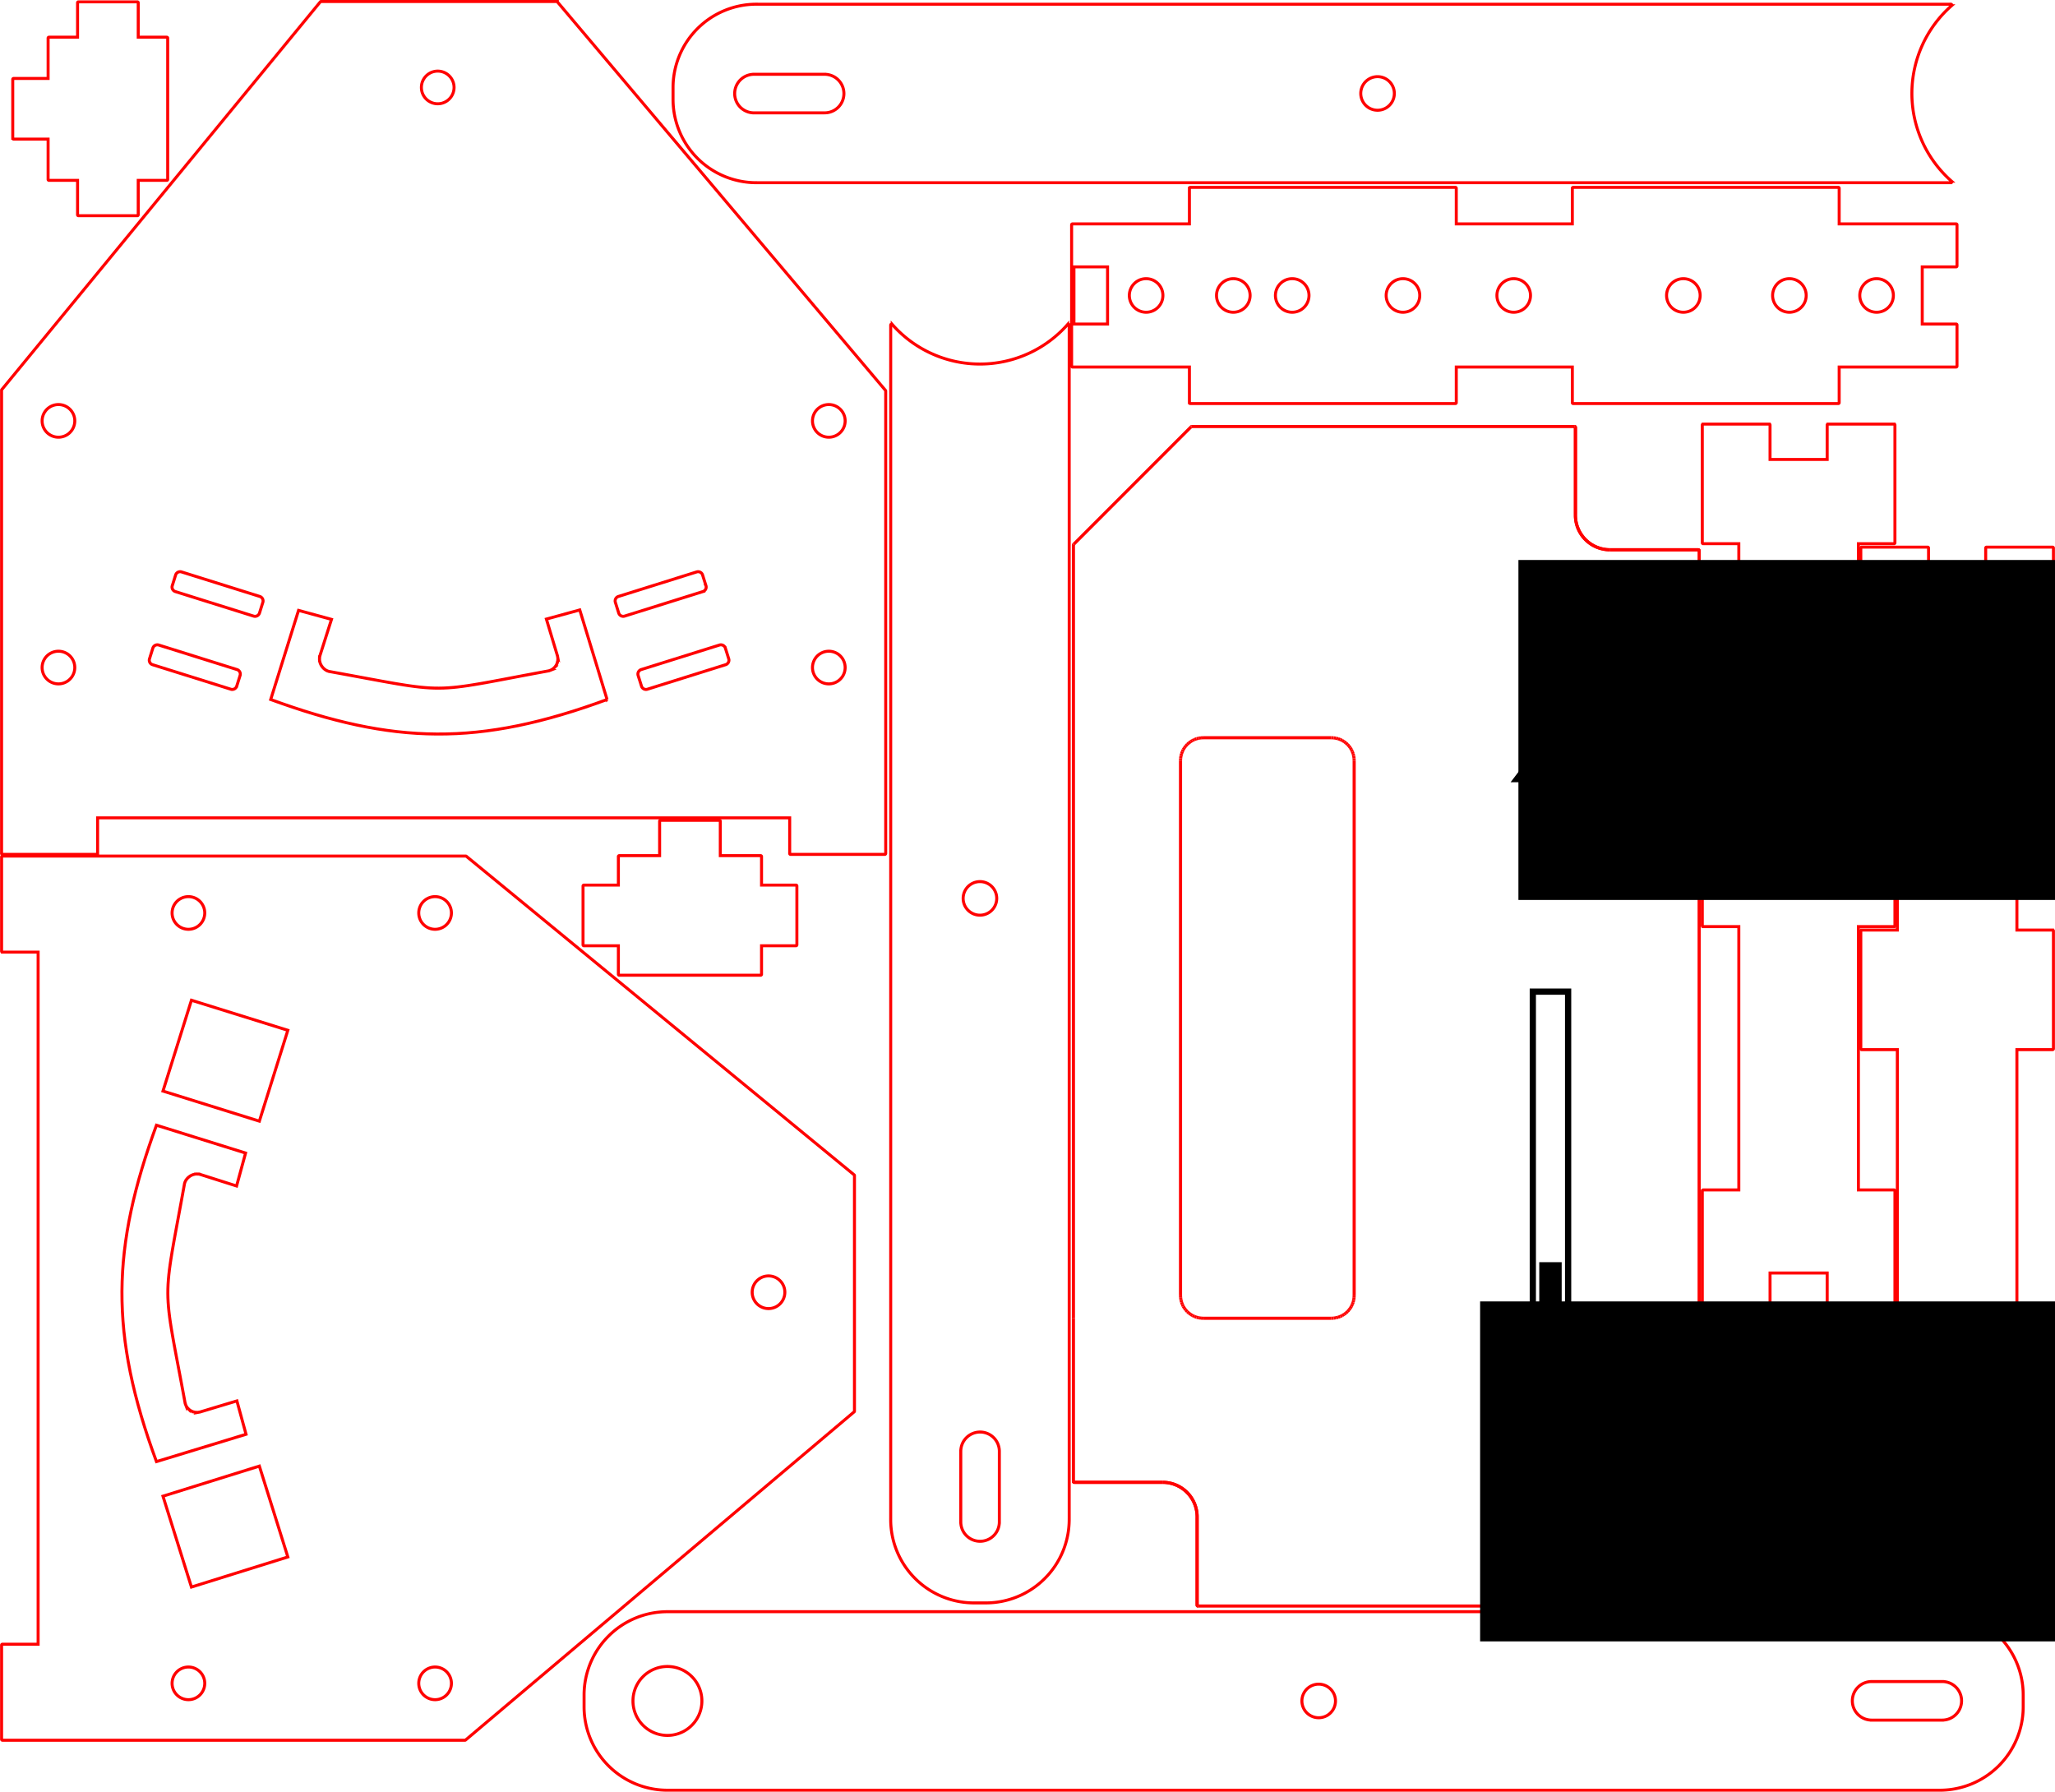 <?xml version="1.0" encoding="UTF-8" standalone="no"?>
<svg
   width="6.867in"
   height="5.987in"
   viewBox="0 0 617.993 538.836"
   version="1.1"
   id="svg112"
   sodipodi:docname="Translucent Pieces.svg"
   inkscape:version="1.1 (c68e22c387, 2021-05-23)"
   xmlns:inkscape="http://www.inkscape.org/namespaces/inkscape"
   xmlns:sodipodi="http://sodipodi.sourceforge.net/DTD/sodipodi-0.dtd"
   xmlns="http://www.w3.org/2000/svg"
   xmlns:svg="http://www.w3.org/2000/svg">
  <defs
     id="defs116" />
  <sodipodi:namedview
     id="namedview114"
     pagecolor="#ffffff"
     bordercolor="#666666"
     borderopacity="1.0"
     inkscape:pageshadow="2"
     inkscape:pageopacity="0.0"
     inkscape:pagecheckerboard="0"
     inkscape:document-units="in"
     showgrid="false"
     inkscape:zoom="0.67457496"
     inkscape:cx="430.64154"
     inkscape:cy="365.41528"
     inkscape:window-width="2081"
     inkscape:window-height="950"
     inkscape:window-x="1743"
     inkscape:window-y="108"
     inkscape:window-maximized="0"
     inkscape:current-layer="layer1" />
  <g
     inkscape:groupmode="layer"
     id="layer1"
     inkscape:label="Laser Cut"
     style="display:inline"
     transform="translate(-0.27,-0.174)">
    <g
       transform="rotate(-90,380.299,414.417)"
       id="g33"
       style="stroke:#ff0000;stroke-width:0.9;stroke-miterlimit:4;stroke-dasharray:none">
      <path
         style="display:inline;fill:none;stroke:#ff0000;stroke-width:0.9;stroke-miterlimit:4;stroke-dasharray:none"
         d="m 537.858,34.838 a 0.266,0.266 0 0 0 -0.266,0.266 v -2.25e-4 28.343 0.003 a 0.266,0.266 0 0 0 0.266,0.266 v 0.003 h 10.719 v 0 208.144 0 h -10.719 v -0.006 a 0.266,0.266 0 0 0 -0.266,0.266 v 0.002 28.35 -0.002 a 0.266,0.266 0 0 0 0.266,0.266 v -8.4e-4 h 139.107 l 1.9e-4,8.4e-4 a 0.266,0.266 0 0 0 0.171,-0.063 l 0.002,-0.004 116.858,-98.691 0.002,0.003 a 0.266,0.266 0 0 0 0.094,-0.203 l -1.9e-4,0.004 v -70.875 l 1.9e-4,0.002 a 0.266,0.266 0 0 0 -0.097,-0.205 l -0.003,-0.003 -116.624,-95.801 0.002,-0.004 a 0.266,0.266 0 0 0 -0.169,-0.06 l -3.7e-4,1.79e-4 h -82.428 v 0 H 537.858 Z"
         id="path992" />
      <path
         d="m 598.693,283.631 a 4.911,4.911 0 1 0 -9.822,0 4.911,4.911 0 1 0 9.822,0 z"
         style="display:inline;fill:none;stroke:#ff0000;stroke-width:0.9;stroke-miterlimit:4;stroke-dasharray:none"
         id="path604" />
      <path
         d="m 598.693,51.945 a 4.911,4.911 0 1 0 -9.822,0 4.911,4.911 0 1 0 9.822,0 z"
         style="display:inline;fill:none;stroke:#ff0000;stroke-width:0.9;stroke-miterlimit:4;stroke-dasharray:none"
         id="path990" />
      <path
         style="display:inline;fill:none;stroke:#ff0000;stroke-width:0.9;stroke-miterlimit:4;stroke-dasharray:none"
         d="m 591.399,226.28 a 1.417,1.417 0 0 1 1.776,0.929 l 10e-4,4.7e-4 7.377,23.541 -0.001,-0.007 a 1.417,1.417 0 0 1 -0.928,1.777 l 0.001,0.002 -3.21,1.003 -10e-4,0.001 a 1.417,1.417 0 0 1 -1.776,-0.928 l 0.002,-9.4e-4 -7.377,-23.531 10e-4,0.001 a 1.417,1.417 0 0 1 0.929,-1.777 l -10e-4,0.004 0.358,-0.113 v 0 l 2.852,-0.9 z"
         id="path606" />
      <path
         style="display:inline;fill:none;stroke:#ff0000;stroke-width:0.9;stroke-miterlimit:4;stroke-dasharray:none"
         d="m 584.172,216.944 -1.215,-3.366 v 0 l -1.212,-3.525 v 0 l -1.123,-3.459 v 0 l -1.035,-3.403 v 0 l -0.95,-3.337 v 0 l -0.865,-3.291 v 0 l -0.776,-3.234 v 0 l -0.695,-3.188 v 0 l -0.606,-3.15 v 0 l -0.521,-3.122 v 0 l -0.439,-3.075 v 0 l -0.354,-3.056 v 0 l -0.269,-3.028 v 0 l -0.188,-3.019 v 0 l -0.103,-3 h -4.7e-4 l -0.024,-2.981 h 2.8e-4 l 0.06,-2.991 v 0 l 0.138,-2.981 v 0 l 0.22,-2.981 v 0 l 0.301,-3 v 0 l 0.383,-3.009 v 0 l 0.461,-3.028 v 0 l 0.539,-3.047 v 0 l 0.62,-3.075 v 0 l 0.698,-3.103 v 0 l 0.776,-3.131 v 0 l 0.85,-3.188 v 0 l 0.932,-3.216 v 0 l 1.006,-3.272 v 0 l 1.084,-3.319 v 0 l 1.159,-3.384 v 0 l 1.148,-3.206 v 0 l 26.805,8.372 v 0 l -2.704,9.909 v 0 l -10.959,-3.487 h -9e-5 l -0.032,-0.009 v 0 l -0.492,-0.094 -1.9e-4,-0.003 a 0.266,0.266 0 0 0 -0.041,0 l -10e-4,-0.006 -0.496,-0.009 -0.003,-0.003 a 0.266,0.266 0 0 0 -0.038,0 l 0.002,0.003 -0.492,0.056 -0.002,-8.5e-4 a 0.266,0.266 0 0 0 -0.037,0.009 v 8.4e-4 l -0.482,0.122 v 0 l -0.032,0.009 v 0 l -0.408,0.169 h -1.9e-4 l -0.028,0.009 v 0 l -0.39,0.216 h -3.7e-4 l -0.024,0.019 v 0 l -0.361,0.253 h -4.7e-4 l -0.024,0.019 v 0 l -0.33,0.291 h -3.7e-4 l -0.024,0.019 v 0 l -0.291,0.338 h 3.7e-4 l -0.022,0.028 v 0 l -0.252,0.356 h 1e-4 l -0.018,0.028 v 0 l -0.202,0.394 10e-4,0.003 a 0.266,0.266 0 0 0 -0.014,0.033 l -10e-4,0.001 -0.149,0.422 0.001,-0.005 a 0.266,0.266 0 0 0 -0.011,0.041 l -5.7e-4,0.001 -0.312,1.716 v 0 l -0.301,1.659 v 0 l -0.294,1.594 v 0 l -0.28,1.528 v 0 l -0.273,1.472 v 0 l -0.262,1.416 v 0 l -0.252,1.359 v 0 l -0.241,1.303 v 0 l -0.23,1.256 v 0 l -0.223,1.209 v 0 l -0.213,1.163 v 0 l -0.202,1.116 v 0 l -0.191,1.069 v 0 l -0.181,1.041 v 0 l -0.174,0.994 v 0 l -0.159,0.956 h -0.004 l -0.291,1.828 h -0.004 l -0.252,1.697 v 0.009 l -0.216,1.594 v 0.009 l -0.174,1.509 v 0.009 l -0.135,1.453 v 0 l -0.096,1.397 2.8e-4,0.009 -0.053,1.359 -9e-5,0.009 -0.014,1.35 h 4.6e-4 l 0.024,1.35 -1.9e-4,0.009 0.068,1.359 v 0.009 l 0.106,1.397 v 0.009 l 0.145,1.444 v 0.009 l 0.188,1.509 v 0.009 l 0.223,1.603 h 0.003 l 0.266,1.697 v 0.009 l 0.305,1.819 v 0 l 0.167,0.956 v 0 l 0.177,0.994 v 0.009 l 0.188,1.031 v 0 l 0.198,1.078 v 0 l 0.209,1.116 v 0 l 0.216,1.153 v 0 l 0.227,1.209 v 0 l 0.241,1.256 v 0 l 0.244,1.303 v 0 l 0.259,1.359 v 0 l 0.269,1.416 v 0 l 0.276,1.472 v 0 l 0.287,1.528 v 0 l 0.298,1.594 v 0 l 0.308,1.659 v 0 l 0.315,1.716 8.5e-4,0.001 a 0.266,0.266 0 0 0 0.014,0.049 l -7.5e-4,-0.003 0.252,0.647 5.7e-4,-0.006 a 0.266,0.266 0 0 0 0.024,0.047 l -1.9e-4,0.006 0.358,0.553 -1.9e-4,0.001 a 0.266,0.266 0 0 0 0.032,0.04 l 0.004,0.005 0.454,0.469 1.9e-4,-0.003 a 0.266,0.266 0 0 0 0.038,0.033 l 2.8e-4,-0.002 0.532,0.375 -9e-5,0.003 a 0.266,0.266 0 0 0 0.044,0.024 l 0.002,7.5e-4 0.592,0.263 10e-4,0.003 a 0.266,0.266 0 0 0 0.049,0.016 l -5.7e-4,-1.9e-4 0.638,0.15 9e-5,-0.004 a 0.266,0.266 0 0 0 0.052,0.009 l -0.002,-0.005 0.666,0.028 0.002,-8.5e-4 a 0.266,0.266 0 0 0 0.052,0 l -10e-4,8.5e-4 0.68,-0.122 v 0 l 0.032,-0.009 v 0 l 11.048,-3.328 v 0 l 2.746,10.041 v 0 l -16.77,5.119 v 0 l -10.169,3.094 z"
         id="path624" />
      <path
         style="display:inline;fill:none;stroke:#ff0000;stroke-width:0.9;stroke-miterlimit:4;stroke-dasharray:none"
         d="m 622.542,243.898 a 1.417,1.417 0 0 1 -0.929,1.776 l 10e-4,-0.006 -3.21,1.012 0.002,-6.6e-4 a 1.417,1.417 0 0 1 -1.776,-0.929 l -10e-4,0.001 -7.377,-23.541 10e-4,0.005 a 1.417,1.417 0 0 1 0.928,-1.776 l -0.001,-3.8e-4 3.21,-1.003 10e-4,-0.003 a 1.417,1.417 0 0 1 1.776,0.928 l -0.002,0.003 6.318,20.147 v 0 l 1.059,3.384 z"
         id="path922" />
      <path
         d="m 672.876,283.632 a 4.911,4.911 0 0 1 -9.822,0 v -3.7e-4 a 4.911,4.911 0 0 1 4.911,-4.911 v 0 a 4.911,4.911 0 0 1 4.911,4.911 z"
         style="display:inline;fill:none;stroke:#ff0000;stroke-width:0.9;stroke-miterlimit:4;stroke-dasharray:none"
         id="path940" />
      <path
         d="m 773.155,166.012 a 4.911,4.911 0 0 1 -9.822,0 v -3.7e-4 a 4.911,4.911 0 0 1 9.822,0 z"
         style="display:inline;fill:none;stroke:#ff0000;stroke-width:0.9;stroke-miterlimit:4;stroke-dasharray:none"
         id="path946" />
      <path
         d="m 663.054,51.945 a 4.911,4.911 0 0 1 9.822,0 v 3.57e-4 a 4.911,4.911 0 0 1 -5.537,4.871 v 0 a 4.911,4.911 0 0 1 -4.285,-4.871 z"
         style="display:inline;fill:none;stroke:#ff0000;stroke-width:0.9;stroke-miterlimit:4;stroke-dasharray:none"
         id="path950" />
      <path
         d="m 621.613,87.181 a 1.417,1.417 0 0 1 0.928,1.776 l 0.001,-9.37e-4 -7.377,23.541 0.002,-0.005 a 1.417,1.417 0 0 1 -1.776,0.928 l -0.001,-0.005 -3.21,-1.003 10e-4,0.001 a 1.417,1.417 0 0 1 -0.928,-1.776 l -0.001,0.003 7.377,-23.531 10e-4,-0.007 a 1.417,1.417 0 0 1 1.776,-0.928 l -0.002,0.007 3.21,1.003 z"
         style="display:inline;fill:none;stroke:#ff0000;stroke-width:0.9;stroke-miterlimit:4;stroke-dasharray:none"
         id="path956" />
      <path
         style="display:inline;fill:none;stroke:#ff0000;stroke-width:0.9;stroke-miterlimit:4;stroke-dasharray:none"
         d="m 593.178,105.643 a 1.417,1.417 0 0 1 -1.776,0.928 l -10e-4,8.4e-4 -3.21,-1.003 10e-4,-0.004 a 1.417,1.417 0 0 1 -0.928,-1.776 l -10e-4,-7.5e-4 7.377,-23.531 -0.002,-0.003 a 1.417,1.417 0 0 1 1.776,-0.928 l 0.002,0.003 3.21,1.003 -10e-4,2.81e-4 a 1.417,1.417 0 0 1 0.928,1.777 l 10e-4,0.004 -0.113,0.356 v 0 l -7.264,23.175 z"
         id="path972" />
      <path
         style="display:inline;fill:none;stroke:#ff0000;stroke-width:0.9;stroke-miterlimit:4;stroke-dasharray:none"
         d="M 589.456,181.591 Z"
         id="path690" />
      <path
         style="display:inline;fill:none;stroke:#ff0000;stroke-width:0.9;stroke-miterlimit:4;stroke-dasharray:none"
         d="m 589.268,180.56 v -0.009 z"
         id="path694" />
      <path
         style="display:inline;fill:none;stroke:#ff0000;stroke-width:0.9;stroke-miterlimit:4;stroke-dasharray:none"
         d="M 589.091,179.556 Z"
         id="path698" />
      <path
         style="display:inline;fill:none;stroke:#ff0000;stroke-width:0.9;stroke-miterlimit:4;stroke-dasharray:none"
         d="M 588.924,178.6 Z"
         id="path702" />
      <path
         style="display:inline;fill:none;stroke:#ff0000;stroke-width:0.9;stroke-miterlimit:4;stroke-dasharray:none"
         d="m 588.619,176.781 v -0.009 z"
         id="path706" />
      <path
         style="display:inline;fill:none;stroke:#ff0000;stroke-width:0.9;stroke-miterlimit:4;stroke-dasharray:none"
         d="M 588.354,175.075 Z"
         id="path710" />
      <path
         style="display:inline;fill:none;stroke:#ff0000;stroke-width:0.9;stroke-miterlimit:4;stroke-dasharray:none"
         d="m 588.127,173.472 v -0.009 z"
         id="path714" />
      <path
         style="display:inline;fill:none;stroke:#ff0000;stroke-width:0.9;stroke-miterlimit:4;stroke-dasharray:none"
         d="m 587.939,171.953 v -0.009 z"
         id="path718" />
      <path
         style="display:inline;fill:none;stroke:#ff0000;stroke-width:0.9;stroke-miterlimit:4;stroke-dasharray:none"
         d="m 587.794,170.5 v -0.009 z"
         id="path722" />
      <path
         style="display:inline;fill:none;stroke:#ff0000;stroke-width:0.9;stroke-miterlimit:4;stroke-dasharray:none"
         d="m 587.687,169.094 v -0.009 z"
         id="path726" />
      <path
         style="display:inline;fill:none;stroke:#ff0000;stroke-width:0.9;stroke-miterlimit:4;stroke-dasharray:none"
         d="m 587.62,167.725 v -0.009 z"
         id="path730" />
      <path
         style="display:inline;fill:none;stroke:#ff0000;stroke-width:0.9;stroke-miterlimit:4;stroke-dasharray:none"
         d="M 587.595,166.366 Z"
         id="path734" />
      <path
         style="display:inline;fill:none;stroke:#ff0000;stroke-width:0.9;stroke-miterlimit:4;stroke-dasharray:none"
         d="m 587.609,165.016 v -0.009 z"
         id="path738" />
      <path
         style="display:inline;fill:none;stroke:#ff0000;stroke-width:0.9;stroke-miterlimit:4;stroke-dasharray:none"
         d="m 587.663,163.647 v -0.009 z"
         id="path742" />
      <path
         style="display:inline;fill:none;stroke:#ff0000;stroke-width:0.9;stroke-miterlimit:4;stroke-dasharray:none"
         d="M 587.758,162.241 Z"
         id="path746" />
      <path
         style="display:inline;fill:none;stroke:#ff0000;stroke-width:0.9;stroke-miterlimit:4;stroke-dasharray:none"
         d="m 587.893,160.788 v -0.009 z"
         id="path750" />
      <path
         style="display:inline;fill:none;stroke:#ff0000;stroke-width:0.9;stroke-miterlimit:4;stroke-dasharray:none"
         d="m 588.067,159.269 v -0.009 z"
         id="path754" />
      <path
         style="display:inline;fill:none;stroke:#ff0000;stroke-width:0.9;stroke-miterlimit:4;stroke-dasharray:none"
         d="m 588.283,157.666 v -0.009 z"
         id="path758" />
      <path
         style="display:inline;fill:none;stroke:#ff0000;stroke-width:0.9;stroke-miterlimit:4;stroke-dasharray:none"
         d="M 588.534,155.96 Z"
         id="path762" />
      <path
         style="display:inline;fill:none;stroke:#ff0000;stroke-width:0.9;stroke-miterlimit:4;stroke-dasharray:none"
         d="M 588.828,154.131 Z"
         id="path766" />
    </g>
    <g
       transform="translate(-478.693,-87.688)"
       id="g64"
       style="stroke:#ff0000;stroke-width:0.9;stroke-miterlimit:4;stroke-dasharray:none">
      <path
         style="display:inline;fill:none;stroke:#ff0000;stroke-width:0.9;stroke-miterlimit:4;stroke-dasharray:none"
         d="m 619.198,345.381 a 0.266,0.266 0 0 0 -0.169,-0.06 l -3.6e-4,1.8e-4 H 479.685 l -1e-5,-2.1e-4 a 0.266,0.266 0 0 0 -0.266,0.266 l -3e-5,-2.3e-4 v 28.343 l 3e-5,0.003 a 0.266,0.266 0 0 0 0.266,0.266 l 1e-5,0.003 h 10.719 v 0 208.144 0 H 479.685 l -1e-5,-0.006 a 0.266,0.266 0 0 0 -0.266,0.266 l -3e-5,0.002 v 28.35 l 3e-5,-0.002 a 0.266,0.266 0 0 0 0.266,0.266 l 1e-5,-8.4e-4 h 139.107 l 1.6e-4,8.4e-4 a 0.266,0.266 0 0 0 0.171,-0.063 l 0.002,-0.004 116.858,-98.691 0.002,0.003 a 0.266,0.266 0 0 0 0.094,-0.203 l -2.2e-4,0.004 v -70.875 l 2.2e-4,0.002 a 0.266,0.266 0 0 0 -0.097,-0.205 l -0.003,-0.003 -110.147,-90.483 v 0 l -6.477,-5.318 z"
         id="path1368" />
      <path
         d="m 540.52,362.427 a 4.911,4.911 0 1 0 -9.822,0 4.911,4.911 0 1 0 9.822,0 z"
         style="display:inline;fill:none;stroke:#ff0000;stroke-width:0.9;stroke-miterlimit:4;stroke-dasharray:none"
         id="path1032" />
      <path
         d="m 540.52,594.114 a 4.911,4.911 0 1 0 -9.822,0 4.911,4.911 0 1 0 9.822,0 z"
         style="display:inline;fill:none;stroke:#ff0000;stroke-width:0.9;stroke-miterlimit:4;stroke-dasharray:none"
         id="path1350" />
      <path
         style="display:inline;fill:none;stroke:#ff0000;stroke-width:0.9;stroke-miterlimit:4;stroke-dasharray:none"
         d="m 536.516,388.676 28.991,9.037 v 0 l -8.564,27.328 v 0 l -28.991,-9.047 v 0 l 0.617,-1.959 v 0 z"
         id="path1034" />
      <path
         style="display:inline;fill:none;stroke:#ff0000;stroke-width:0.9;stroke-miterlimit:4;stroke-dasharray:none"
         d="m 535.092,442.489 -0.252,0.356 v 0 l -0.018,0.028 v 0 l -0.202,0.394 0.001,0.003 a 0.266,0.266 0 0 0 -0.014,0.033 l -10e-4,0.001 -0.149,0.422 10e-4,-0.005 a 0.266,0.266 0 0 0 -0.011,0.041 l -7.3e-4,0.001 -0.312,1.716 v 0 l -0.301,1.659 v 0 l -0.294,1.594 v 0 l -0.28,1.528 v 0 l -0.273,1.472 v 0 l -0.262,1.416 v 0 l -0.252,1.359 v 0 l -0.241,1.303 v 0 l -0.23,1.256 v 0 l -0.223,1.209 v 0 l -0.213,1.163 v 0 l -0.202,1.116 v 0 l -0.191,1.069 v 0 l -0.181,1.041 v 0 l -0.174,0.994 v 0 l -0.159,0.956 h -0.004 l -0.291,1.828 h -0.004 l -0.252,1.697 v 0.009 l -0.216,1.594 v 0.009 l -0.174,1.509 v 0.009 l -0.135,1.453 v 0 l -0.096,1.397 v 0.009 l -0.053,1.359 v 0.009 l -0.014,1.35 v 0 l 0.025,1.35 v 0.009 l 0.067,1.359 v 0.009 l 0.106,1.397 v 0.009 l 0.145,1.444 v 0.009 l 0.188,1.509 v 0.009 l 0.223,1.603 h 0.003 l 0.266,1.697 v 0.009 l 0.305,1.819 v 0 l 0.167,0.956 v 0 l 0.177,0.994 v 0.009 l 0.188,1.031 v 0 l 0.198,1.078 v 0 l 0.209,1.116 v 0 l 0.216,1.153 v 0 l 0.227,1.209 v 0 l 0.241,1.256 v 0 l 0.244,1.303 v 0 l 0.259,1.359 v 0 l 0.269,1.416 v 0 l 0.276,1.472 v 0 l 0.287,1.528 v 0 l 0.298,1.594 v 0 l 0.308,1.659 v 0 l 0.315,1.716 8.9e-4,10e-4 a 0.266,0.266 0 0 0 0.014,0.049 l -6.1e-4,-0.003 0.252,0.647 5.8e-4,-0.006 a 0.266,0.266 0 0 0 0.024,0.047 l 8e-5,0.006 0.358,0.553 -1.5e-4,10e-4 a 0.266,0.266 0 0 0 0.032,0.04 l 0.003,0.005 0.454,0.469 1.5e-4,-0.003 a 0.266,0.266 0 0 0 0.039,0.033 l 4e-5,-0.002 0.532,0.375 -9e-5,0.003 a 0.266,0.266 0 0 0 0.044,0.024 l 0.002,7.5e-4 0.592,0.263 10e-4,0.003 a 0.266,0.266 0 0 0 0.048,0.016 l -9e-5,-1.8e-4 0.638,0.15 9e-5,-0.004 a 0.266,0.266 0 0 0 0.051,0.009 l -0.002,-0.005 0.666,0.028 0.002,-8.4e-4 a 0.266,0.266 0 0 0 0.053,0 l -10e-4,8.4e-4 0.68,-0.122 v 0 l 0.032,-0.009 v 0 l 11.048,-3.328 v 0 l 2.746,10.041 v 0 l -26.94,8.213 v 0 l -1.215,-3.366 v 0 l -1.212,-3.525 v 0 l -1.123,-3.459 v 0 l -1.035,-3.403 v 0 l -0.95,-3.337 v 0 l -0.865,-3.291 v 0 l -0.776,-3.234 v 0 l -0.694,-3.188 v 0 l -0.606,-3.15 v 0 l -0.521,-3.122 v 0 l -0.439,-3.075 v 0 l -0.354,-3.056 v 0 l -0.269,-3.028 v 0 l -0.188,-3.019 v 0 l -0.103,-3 h 4e-5 l -0.025,-2.981 h -5e-5 l 0.06,-2.991 v 0 l 0.138,-2.981 v 0 l 0.22,-2.981 v 0 l 0.301,-3 v 0 l 0.383,-3.009 v 0 l 0.461,-3.028 v 0 l 0.539,-3.047 v 0 l 0.62,-3.075 v 0 l 0.698,-3.103 v 0 l 0.776,-3.131 v 0 l 0.85,-3.188 v 0 l 0.932,-3.216 v 0 l 1.006,-3.272 v 0 l 1.084,-3.319 v 0 l 1.159,-3.384 v 0 l 1.148,-3.206 v 0 l 26.805,8.372 v 0 l -2.704,9.909 v 0 l -10.959,-3.487 v 0 l -0.032,-0.009 v 0 l -0.492,-0.094 -1.4e-4,-0.003 a 0.266,0.266 0 0 0 -0.041,0 l -10e-4,-0.006 -0.496,-0.009 -0.002,-0.003 a 0.266,0.266 0 0 0 -0.039,0 l 0.002,0.003 -0.492,0.056 -0.002,-8.4e-4 a 0.266,0.266 0 0 0 -0.036,0.009 l -1.3e-4,8.5e-4 -0.482,0.122 v 0 l -0.032,0.009 v 0 l -0.408,0.169 v 0 l -0.028,0.009 v 0 l -0.39,0.216 v 0 l -0.025,0.019 v 0 l -0.361,0.253 v 0 l -0.025,0.019 v 0 l -0.33,0.291 v 0 l -0.025,0.019 v 0 l -0.291,0.338 v 0 l -0.021,0.028 z"
         id="path1044" />
      <path
         style="display:inline;fill:none;stroke:#ff0000;stroke-width:0.9;stroke-miterlimit:4;stroke-dasharray:none"
         d="m 527.952,537.823 28.991,-9.047 v 0 l 8.564,27.328 v 0 l -28.991,9.047 v 0 l -1.148,-3.656 v 0 z"
         id="path1340" />
      <path
         d="m 614.703,594.114 a 4.911,4.911 0 0 1 -9.822,0 v -3.8e-4 a 4.911,4.911 0 0 1 1.667,-3.687 v 0 a 4.911,4.911 0 0 1 8.155,3.687 z"
         style="display:inline;fill:none;stroke:#ff0000;stroke-width:0.9;stroke-miterlimit:4;stroke-dasharray:none"
         id="path1352" />
      <path
         d="m 714.982,476.494 a 4.911,4.911 0 0 1 -9.822,0 v -3.8e-4 a 4.911,4.911 0 0 1 9.822,0 z"
         style="display:inline;fill:none;stroke:#ff0000;stroke-width:0.9;stroke-miterlimit:4;stroke-dasharray:none"
         id="path1358" />
      <path
         d="m 604.881,362.427 a 4.911,4.911 0 0 1 9.822,0 v 3.6e-4 a 4.911,4.911 0 0 1 -1.761,3.768 v 0 a 4.911,4.911 0 0 1 -8.061,-3.768 z"
         style="display:inline;fill:none;stroke:#ff0000;stroke-width:0.9;stroke-miterlimit:4;stroke-dasharray:none"
         id="path1362" />
      <path
         style="display:inline;fill:none;stroke:#ff0000;stroke-width:0.9;stroke-miterlimit:4;stroke-dasharray:none"
         d="M 531.283,492.073 Z"
         id="path1216" />
      <path
         style="display:inline;fill:none;stroke:#ff0000;stroke-width:0.9;stroke-miterlimit:4;stroke-dasharray:none"
         d="m 531.095,491.042 v -0.009 z"
         id="path1220" />
      <path
         style="display:inline;fill:none;stroke:#ff0000;stroke-width:0.9;stroke-miterlimit:4;stroke-dasharray:none"
         d="M 530.918,490.039 Z"
         id="path1224" />
      <path
         style="display:inline;fill:none;stroke:#ff0000;stroke-width:0.9;stroke-miterlimit:4;stroke-dasharray:none"
         d="M 530.751,489.082 Z"
         id="path1228" />
      <path
         style="display:inline;fill:none;stroke:#ff0000;stroke-width:0.9;stroke-miterlimit:4;stroke-dasharray:none"
         d="m 530.447,487.264 v -0.009 z"
         id="path1232" />
      <path
         style="display:inline;fill:none;stroke:#ff0000;stroke-width:0.9;stroke-miterlimit:4;stroke-dasharray:none"
         d="m 530.181,485.557 h -0.004 z"
         id="path1236" />
      <path
         style="display:inline;fill:none;stroke:#ff0000;stroke-width:0.9;stroke-miterlimit:4;stroke-dasharray:none"
         d="m 529.954,483.954 v -0.009 z"
         id="path1240" />
      <path
         style="display:inline;fill:none;stroke:#ff0000;stroke-width:0.9;stroke-miterlimit:4;stroke-dasharray:none"
         d="m 529.766,482.436 v -0.009 z"
         id="path1244" />
      <path
         style="display:inline;fill:none;stroke:#ff0000;stroke-width:0.9;stroke-miterlimit:4;stroke-dasharray:none"
         d="m 529.621,480.982 v -0.009 z"
         id="path1248" />
      <path
         style="display:inline;fill:none;stroke:#ff0000;stroke-width:0.9;stroke-miterlimit:4;stroke-dasharray:none"
         d="m 529.515,479.576 v -0.009 z"
         id="path1252" />
      <path
         style="display:inline;fill:none;stroke:#ff0000;stroke-width:0.9;stroke-miterlimit:4;stroke-dasharray:none"
         d="m 529.447,478.207 v -0.009 z"
         id="path1256" />
      <path
         style="display:inline;fill:none;stroke:#ff0000;stroke-width:0.9;stroke-miterlimit:4;stroke-dasharray:none"
         d="M 529.423,476.848 Z"
         id="path1260" />
      <path
         style="display:inline;fill:none;stroke:#ff0000;stroke-width:0.9;stroke-miterlimit:4;stroke-dasharray:none"
         d="m 529.437,475.498 v -0.009 z"
         id="path1264" />
      <path
         style="display:inline;fill:none;stroke:#ff0000;stroke-width:0.9;stroke-miterlimit:4;stroke-dasharray:none"
         d="m 529.49,474.129 v -0.009 z"
         id="path1268" />
      <path
         style="display:inline;fill:none;stroke:#ff0000;stroke-width:0.9;stroke-miterlimit:4;stroke-dasharray:none"
         d="M 529.586,472.723 Z"
         id="path1272" />
      <path
         style="display:inline;fill:none;stroke:#ff0000;stroke-width:0.9;stroke-miterlimit:4;stroke-dasharray:none"
         d="m 529.72,471.27 v -0.009 z"
         id="path1276" />
      <path
         style="display:inline;fill:none;stroke:#ff0000;stroke-width:0.9;stroke-miterlimit:4;stroke-dasharray:none"
         d="m 529.894,469.751 v -0.009 z"
         id="path1280" />
      <path
         style="display:inline;fill:none;stroke:#ff0000;stroke-width:0.9;stroke-miterlimit:4;stroke-dasharray:none"
         d="m 530.11,468.148 v -0.009 z"
         id="path1284" />
      <path
         style="display:inline;fill:none;stroke:#ff0000;stroke-width:0.9;stroke-miterlimit:4;stroke-dasharray:none"
         d="m 530.362,466.442 h 0.004 z"
         id="path1288" />
      <path
         style="display:inline;fill:none;stroke:#ff0000;stroke-width:0.9;stroke-miterlimit:4;stroke-dasharray:none"
         d="m 530.656,464.614 h 0.004 z"
         id="path1292" />
    </g>
    <g
       transform="translate(175.438,106.573)"
       id="g70"
       style="stroke:#ff0000;stroke-width:0.9;stroke-miterlimit:4;stroke-dasharray:none">
      <path
         style="display:inline;fill:none;stroke:#ff0000;stroke-width:0.9;stroke-miterlimit:4;stroke-dasharray:none"
         d="M 25.538,378.306 A 25.069,25.069 0 0 0 0.469,403.375 l -2.8125e-4,-0.003 v 3.544 l 2.8125e-4,0.003 A 25.069,25.069 0 0 0 25.538,431.987 l -4.41e-4,-0.003 h 382.677 l 4.1e-4,0.003 a 25.069,25.069 0 0 0 25.069,-25.069 l 3.8e-4,-0.003 v -3.544 l -3.8e-4,0.003 a 25.069,25.069 0 0 0 -25.069,-25.069 l -4.1e-4,-0.003 h -26.319 v 0 H 25.538 Z"
         id="path1422" />
      <path
         d="m 35.902,405.147 a 10.364,10.364 0 1 0 -20.728,0 10.364,10.364 0 1 0 20.728,0 z"
         style="display:inline;fill:none;stroke:#ff0000;stroke-width:0.9;stroke-miterlimit:4;stroke-dasharray:none"
         id="path1408" />
      <path
         d="m 226.454,405.147 a 5.049,5.049 0 1 0 -10.098,0 5.049,5.049 0 1 0 10.098,0 z"
         style="display:inline;fill:none;stroke:#ff0000;stroke-width:0.9;stroke-miterlimit:4;stroke-dasharray:none"
         id="path1410" />
      <path
         d="m 387.692,399.312 h 21.261 l -4.1e-4,-10e-4 a 5.797,5.797 0 0 1 0,11.594 l 4.1e-4,0.005 h -21.261 l 3.7e-4,-0.005 a 5.797,5.797 0 0 1 -5.797,-5.797 v 0 a 5.797,5.797 0 0 1 5.797,-5.797 z"
         style="display:inline;fill:none;stroke:#ff0000;stroke-width:0.9;stroke-miterlimit:4;stroke-dasharray:none"
         id="path1412" />
    </g>
    <g
       transform="translate(-86.201,-216.85)"
       id="g73"
       style="stroke:#ff0000;stroke-width:0.9;stroke-miterlimit:4;stroke-dasharray:none">
      <path
         style="display:inline;fill:none;stroke:#ff0000;stroke-width:0.9;stroke-miterlimit:4;stroke-dasharray:none"
         d="m 272.693,510.314 h 42.52 l 10e-6,-10e-5 a 0.266,0.266 0 0 0 0.266,-0.266 l 2e-5,0.003 v -8.597 0 h 10.364 l -10e-6,10e-4 a 0.266,0.266 0 0 0 0.266,-0.266 l 5e-5,0.002 v -17.719 h -5e-5 a 0.266,0.266 0 0 0 -0.266,-0.266 l 10e-6,0.003 h -10.364 v 0 -8.597 l -2e-5,0.001 a 0.266,0.266 0 0 0 -0.266,-0.266 l -10e-6,0.002 h -12.136 v 0 -10.369 l 2e-5,0.002 a 0.266,0.266 0 0 0 -0.266,-0.266 l 4e-5,8.5e-4 h -17.717 l 2e-5,-8.5e-4 a 0.266,0.266 0 0 0 -0.266,0.266 l 4e-5,-0.002 v 10.369 0 h -12.136 l -3e-5,-0.002 a 0.266,0.266 0 0 0 -0.266,0.266 l -10e-6,-0.001 v 8.597 0 h -10.364 l -10e-6,-0.003 a 0.266,0.266 0 0 0 -0.266,0.266 h -3e-5 v 17.719 l 3e-5,-0.002 a 0.266,0.266 0 0 0 0.266,0.266 l 10e-6,-10e-4 h 10.364 v 0 8.597 l 10e-6,-0.003 a 0.266,0.266 0 0 0 0.266,0.266 z"
         id="path1682-70" />
    </g>
    <g
       transform="rotate(180,384.285,351.176)"
       id="g78"
       style="stroke:#ff0000;stroke-width:0.9;stroke-miterlimit:4;stroke-dasharray:none">
      <path
         style="fill:none;stroke:#ff0000;stroke-width:0.9;stroke-miterlimit:4;stroke-dasharray:none"
         d="m 181.597,647.233 a 0.266,0.266 0 0 0 -0.176,0.465 h -0.002 a 35.167,35.167 0 0 1 0,52.751 h 0.002 a 0.266,0.266 0 0 0 0.176,0.465 v -0.003 h 359.238 l 4.2e-4,0.003 a 25.069,25.069 0 0 0 25.069,-25.069 l 3.9e-4,-0.003 v -3.544 l -3.9e-4,0.003 a 25.069,25.069 0 0 0 -25.069,-25.069 l -4.2e-4,-0.003 H 359.075 v 0 H 181.597 Z"
         id="path30" />
      <path
         d="m 359.075,674.074 a 5.049,5.049 0 1 0 -10.098,0 5.049,5.049 0 1 0 10.098,0 z"
         style="fill:none;stroke:#ff0000;stroke-width:0.9;stroke-miterlimit:4;stroke-dasharray:none"
         id="path28" />
      <path
         d="m 520.312,668.239 h 21.261 l -3.9e-4,-10e-4 a 5.797,5.797 0 0 1 0,11.594 l 3.9e-4,0.005 h -21.261 l 3.5e-4,-0.005 a 5.797,5.797 0 0 1 -5.797,-5.797 v 0 a 5.797,5.797 0 0 1 5.797,-5.797 z"
         style="fill:none;stroke:#ff0000;stroke-width:0.9;stroke-miterlimit:4;stroke-dasharray:none"
         id="path18" />
    </g>
    <g
       transform="rotate(-90,-109.879,347.555)"
       id="g81"
       style="stroke:#ff0000;stroke-width:0.9;stroke-miterlimit:4;stroke-dasharray:none">
      <path
         style="display:inline;fill:none;stroke:#ff0000;stroke-width:0.9;stroke-miterlimit:4;stroke-dasharray:none"
         d="m 183.529,508.115 h 42.52 l 10e-6,-9e-5 a 0.266,0.266 0 0 0 0.266,-0.266 l 3e-5,0.003 v -8.597 0 h 10.364 l -1e-5,10e-4 a 0.266,0.266 0 0 0 0.266,-0.266 l 5e-5,0.002 v -17.719 h -5e-5 a 0.266,0.266 0 0 0 -0.266,-0.266 l 1e-5,0.003 h -10.364 v 0 -8.597 l -3e-5,10e-4 a 0.266,0.266 0 0 0 -0.266,-0.266 l -10e-6,0.002 h -12.136 v 0 -10.369 l 2e-5,0.002 a 0.266,0.266 0 0 0 -0.266,-0.266 l 4e-5,8.5e-4 h -17.717 l 2e-5,-8.5e-4 a 0.266,0.266 0 0 0 -0.266,0.266 l 4e-5,-0.002 v 10.369 0 h -12.136 l -2e-5,-0.002 a 0.266,0.266 0 0 0 -0.266,0.266 l -1e-5,-10e-4 v 8.597 0 h -10.364 v -0.003 a 0.266,0.266 0 0 0 -0.266,0.266 h -3e-5 v 17.719 l 3e-5,-0.002 a 0.266,0.266 0 0 0 0.266,0.266 v -10e-4 h 10.364 v 0 8.597 l 1e-5,-0.003 a 0.266,0.266 0 0 0 0.266,0.266 z"
         id="path1682-0" />
    </g>
    <g
       transform="rotate(90,558.243,474.574)"
       id="g86"
       style="stroke:#ff0000;stroke-width:0.9;stroke-miterlimit:4;stroke-dasharray:none">
      <path
         style="fill:none;stroke:#ff0000;stroke-width:0.9;stroke-miterlimit:4;stroke-dasharray:none"
         d="m 181.597,711.013 a 0.266,0.266 0 0 0 -0.176,0.465 h -0.002 a 35.167,35.167 0 0 1 0,52.751 h 0.002 a 0.266,0.266 0 0 0 0.176,0.465 v -0.003 h 359.238 l 4.2e-4,0.003 a 25.069,25.069 0 0 0 25.069,-25.069 l 3.9e-4,-0.003 v -3.544 l -3.9e-4,0.003 a 25.069,25.069 0 0 0 -25.069,-25.069 l -4.2e-4,-0.003 H 359.075 v 0 H 181.597 Z"
         id="path1608" />
      <path
         d="m 359.075,737.853 a 5.049,5.049 0 1 0 -10.098,0 5.049,5.049 0 1 0 10.098,0 z"
         style="fill:none;stroke:#ff0000;stroke-width:0.9;stroke-miterlimit:4;stroke-dasharray:none"
         id="path1606" />
      <path
         d="m 520.312,732.019 h 21.261 l -3.9e-4,-10e-4 a 5.797,5.797 0 0 1 0,11.594 l 3.9e-4,0.005 h -21.261 l 3.5e-4,-0.005 a 5.797,5.797 0 0 1 -5.797,-5.797 v 0 a 5.797,5.797 0 0 1 5.797,-5.797 z"
         style="fill:none;stroke:#ff0000;stroke-width:0.9;stroke-miterlimit:4;stroke-dasharray:none"
         id="path1596" />
    </g>
    <g
       transform="rotate(90,482.373,106.907)"
       id="g102"
       style="stroke:#ff0000;stroke-width:0.9;stroke-miterlimit:4;stroke-dasharray:none">
      <path
         style="display:inline;fill:none;stroke:#ff0000;stroke-width:0.9;stroke-miterlimit:4;stroke-dasharray:none"
         d="m 485.757,266.748 a 0.266,0.266 0 0 0 0.266,-0.266 l 3e-5,0.002 v -35.166 0 h 10.718 l 4e-5,-0.003 a 0.266,0.266 0 0 0 0.266,-0.266 l -1e-5,-0.003 v -79.725 l 1e-5,0.003 a 0.266,0.266 0 0 0 -0.266,-0.266 l -4e-5,-9e-5 h -10.718 v 0 -34.903 0 h 10.718 l 4e-5,0.002 a 0.266,0.266 0 0 0 0.266,-0.266 l -1e-5,0.002 V 36.169 l 1e-5,-10e-4 a 0.266,0.266 0 0 0 -0.266,-0.266 l -4e-5,0.004 h -10.718 v 0 -35.171 l -3e-5,-3.5625e-4 A 0.266,0.266 0 0 0 485.757,0.469 l -1e-5,-1.5e-4 h -12.402 l -4e-5,1.5e-4 a 0.266,0.266 0 0 0 -0.266,0.266 l 10e-6,3.5625e-4 v 10.187 0 h -17.185 v 0 -10.187 l -1e-5,-3.5625e-4 A 0.266,0.266 0 0 0 455.639,0.469 l -2e-5,-1.5e-4 h -12.402 l -3e-5,1.5e-4 a 0.266,0.266 0 0 0 -0.266,0.266 l -1e-5,3.5625e-4 v 35.171 0 h -10.719 l 4e-5,-0.004 a 0.266,0.266 0 0 0 -0.266,0.266 l 3e-5,10e-4 v 79.725 l -3e-5,-0.002 a 0.266,0.266 0 0 0 0.266,0.266 l -4e-5,-0.002 h 10.719 v 0 34.903 0 h -10.719 l 4e-5,9e-5 a 0.266,0.266 0 0 0 -0.266,0.266 l 3e-5,-0.003 v 79.725 l -3e-5,0.003 a 0.266,0.266 0 0 0 0.266,0.266 l -4e-5,0.003 h 10.719 v 0 35.166 l 1e-5,-0.002 a 0.266,0.266 0 0 0 0.266,0.266 l 3e-5,-0.002 h 21.26 v 0 h 21.26 z"
         id="path524" />
      <path
         d="m 469.546,24.652 a 5.049,5.049 0 1 0 -10.098,0 5.049,5.049 0 1 0 10.098,0 z"
         style="display:inline;fill:none;stroke:#ff0000;stroke-width:0.9;stroke-miterlimit:4;stroke-dasharray:none"
         id="path498" />
      <path
         d="m 469.546,50.872 a 5.049,5.049 0 1 0 -10.098,0 5.049,5.049 0 1 0 10.098,0 z"
         style="display:inline;fill:none;stroke:#ff0000;stroke-width:0.9;stroke-miterlimit:4;stroke-dasharray:none"
         id="path500" />
      <path
         d="m 469.546,82.762 a 5.049,5.049 0 1 0 -10.098,0 5.049,5.049 0 1 0 10.098,0 z"
         style="display:inline;fill:none;stroke:#ff0000;stroke-width:0.9;stroke-miterlimit:4;stroke-dasharray:none"
         id="path502" />
      <path
         d="m 469.546,133.786 a 5.049,5.049 0 1 0 -10.098,0 5.049,5.049 0 1 0 10.098,0 z"
         style="display:inline;fill:none;stroke:#ff0000;stroke-width:0.9;stroke-miterlimit:4;stroke-dasharray:none"
         id="path504" />
      <path
         d="m 469.546,167.093 a 5.049,5.049 0 1 0 -10.098,0 5.049,5.049 0 1 0 10.098,0 z"
         style="display:inline;fill:none;stroke:#ff0000;stroke-width:0.9;stroke-miterlimit:4;stroke-dasharray:none"
         id="path506" />
      <path
         d="m 469.546,200.4 a 5.049,5.049 0 1 0 -10.098,0 5.049,5.049 0 1 0 10.098,0 z"
         style="display:inline;fill:none;stroke:#ff0000;stroke-width:0.9;stroke-miterlimit:4;stroke-dasharray:none"
         id="path508" />
      <path
         d="m 469.546,218.116 a 5.049,5.049 0 1 0 -10.098,0 5.049,5.049 0 1 0 10.098,0 z"
         style="display:inline;fill:none;stroke:#ff0000;stroke-width:0.9;stroke-miterlimit:4;stroke-dasharray:none"
         id="path510" />
      <path
         d="m 469.546,244.337 a 5.049,5.049 0 1 0 -10.098,0 5.049,5.049 0 1 0 10.098,0 z"
         style="display:inline;fill:none;stroke:#ff0000;stroke-width:0.9;stroke-miterlimit:4;stroke-dasharray:none"
         id="path512" />
      <path
         style="display:inline;fill:none;stroke:#ff0000;stroke-width:0.9;stroke-miterlimit:4;stroke-dasharray:none"
         d="m 473.089,255.937 v 10.106 0 h -17.185 v 0 -10.106 0 h 8.592 v 0 z"
         id="path514" />
    </g>
    <g
       transform="rotate(180,288.64,425.808)"
       id="g105"
       style="stroke:#ff0000;stroke-width:0.9;stroke-miterlimit:4;stroke-dasharray:none">
      <path
         d="m 65.07,457.882 a 0.266,0.266 0 0 0 -0.266,-0.266 l -3.7e-5,2.6e-4 H 44.961 v -2.6e-4 a 0.266,0.266 0 0 0 -0.266,0.266 v -1.6e-4 10.718 0 h -17.185 v 0 -10.718 l 9e-6,1.6e-4 a 0.266,0.266 0 0 0 -0.266,-0.266 l -4.6e-5,2.6e-4 H 7.402 l -9.4e-6,-2.6e-4 a 0.266,0.266 0 0 0 -0.266,0.266 l -2.81e-5,-1.6e-4 v 35.437 l 2.81e-5,-0.003 a 0.266,0.266 0 0 0 0.266,0.266 l 9.4e-6,10e-5 H 18.121 v 0 79.191 0 H 7.402 l -9.4e-6,0.002 a 0.266,0.266 0 0 0 -0.266,0.266 l -2.81e-5,0.004 v 35.428 l 2.81e-5,0.001 a 0.266,0.266 0 0 0 0.266,0.266 l 9.4e-6,-0.004 H 18.121 v 0 79.2 0 H 7.402 l -9.4e-6,-0.003 A 0.266,0.266 0 0 0 7.136,688.197 l -2.81e-5,-4.7e-4 v 35.438 l 2.81e-5,-0.004 a 0.266,0.266 0 0 0 0.266,0.266 l 9.4e-6,7.5e-4 H 27.245 l 4.6e-5,-7.5e-4 a 0.266,0.266 0 0 0 0.266,-0.266 l -9e-6,0.004 v -10.369 0 h 17.185 v 0 10.369 -0.004 a 0.266,0.266 0 0 0 0.266,0.266 v 7.5e-4 H 64.804 l 3.7e-5,-7.5e-4 a 0.266,0.266 0 0 0 0.266,-0.266 v 0.004 -35.438 4.7e-4 a 0.266,0.266 0 0 0 -0.266,-0.266 l -3.7e-5,0.003 H 54.085 v 0 -79.2 0 H 64.804 l 3.7e-5,0.004 a 0.266,0.266 0 0 0 0.266,-0.266 v -0.001 -35.428 -0.004 a 0.266,0.266 0 0 0 -0.266,-0.266 l -3.7e-5,-0.002 H 54.085 v 0 -79.191 0 H 64.804 l 3.7e-5,-10e-5 a 0.266,0.266 0 0 0 0.266,-0.266 v 0.003 -35.437 z"
         style="display:inline;fill:none;stroke:#ff0000;stroke-width:0.9;stroke-miterlimit:4;stroke-dasharray:none"
         id="path1442" />
    </g>
    <g
       transform="translate(468.818,-291.529)"
       id="g108"
       style="stroke:#ff0000;stroke-width:0.9;stroke-miterlimit:4;stroke-dasharray:none">
      <path
         d="m 148.995,456.516 a 0.266,0.266 0 0 0 -0.266,-0.266 l -4e-5,2.6e-4 h -19.842 v -2.6e-4 a 0.266,0.266 0 0 0 -0.266,0.266 v -1.7e-4 10.718 0 h -17.185 v 0 -10.718 l 1e-5,1.7e-4 a 0.266,0.266 0 0 0 -0.266,-0.266 l -4e-5,2.6e-4 H 91.328 l -1e-5,-2.6e-4 a 0.266,0.266 0 0 0 -0.266,0.266 l -2.9e-5,-1.7e-4 v 35.437 l 2.9e-5,-0.003 a 0.266,0.266 0 0 0 0.266,0.266 l 1e-5,9e-5 h 10.719 v 0 79.191 0 H 91.328 l -1e-5,0.002 a 0.266,0.266 0 0 0 -0.266,0.266 l -2.9e-5,0.004 v 35.428 l 2.9e-5,10e-4 a 0.266,0.266 0 0 0 0.266,0.266 l 1e-5,-0.004 h 10.719 v 0 79.2 0 H 91.328 l -1e-5,-0.003 a 0.266,0.266 0 0 0 -0.266,0.266 l -2.9e-5,-4.6e-4 v 35.437 l 2.9e-5,-0.004 a 0.266,0.266 0 0 0 0.266,0.266 l 1e-5,7.5e-4 h 19.842 l 4e-5,-7.5e-4 a 0.266,0.266 0 0 0 0.266,-0.266 l -1e-5,0.004 v -10.369 0 h 17.185 v 0 10.369 -0.004 a 0.266,0.266 0 0 0 0.266,0.266 v 7.5e-4 h 19.842 l 4e-5,-7.5e-4 a 0.266,0.266 0 0 0 0.266,-0.266 v 0.004 -35.437 4.6e-4 a 0.266,0.266 0 0 0 -0.266,-0.266 l -4e-5,0.003 h -10.718 v 0 -79.2 0 h 10.718 l 4e-5,0.004 a 0.266,0.266 0 0 0 0.266,-0.266 v -10e-4 -35.428 -0.004 a 0.266,0.266 0 0 0 -0.266,-0.266 l -4e-5,-0.002 h -10.718 v 0 -79.191 0 h 10.718 l 4e-5,-9e-5 a 0.266,0.266 0 0 0 0.266,-0.266 v 0.003 -35.437 z"
         style="display:inline;fill:none;stroke:#ff0000;stroke-width:0.9;stroke-miterlimit:4;stroke-dasharray:none"
         id="path1442-6" />
    </g>
    <g
       id="g1364"
       style="display:inline"
       transform="translate(-363.879,-6.886)">
      <path
         style="display:inline;fill:none;stroke:#ff0000;stroke-width:0.938"
         d="m 726.073,403.517 h 38.445"
         id="path1128" />
      <path
         style="display:inline;fill:none;stroke:#ff0000;stroke-width:0.938"
         d="m 764.518,403.517 0.712,-0.037"
         id="path1130" />
      <path
         style="display:inline;fill:none;stroke:#ff0000;stroke-width:0.938"
         d="m 765.23,403.48 0.68,-0.103"
         id="path1132" />
      <path
         style="display:inline;fill:none;stroke:#ff0000;stroke-width:0.938"
         d="m 765.91,403.376 0.659,-0.169"
         id="path1134" />
      <path
         style="display:inline;fill:none;stroke:#ff0000;stroke-width:0.938"
         d="m 766.569,403.208 0.631,-0.225"
         id="path1136" />
      <path
         style="display:inline;fill:none;stroke:#ff0000;stroke-width:0.938"
         d="m 767.2,402.983 0.602,-0.291"
         id="path1138" />
      <path
         style="display:inline;fill:none;stroke:#ff0000;stroke-width:0.938"
         d="m 767.802,402.692 0.563,-0.347"
         id="path1140" />
      <path
         style="display:inline;fill:none;stroke:#ff0000;stroke-width:0.938"
         d="m 768.366,402.345 0.528,-0.384"
         id="path1142" />
      <path
         style="display:inline;fill:none;stroke:#ff0000;stroke-width:0.938"
         d="m 768.894,401.961 0.489,-0.45"
         id="path1144" />
      <path
         style="display:inline;fill:none;stroke:#ff0000;stroke-width:0.938"
         d="m 769.383,401.511 0.443,-0.487"
         id="path1146" />
      <path
         style="display:inline;fill:none;stroke:#ff0000;stroke-width:0.938"
         d="m 769.826,401.023 0.393,-0.525"
         id="path1148" />
      <path
         style="display:inline;fill:none;stroke:#ff0000;stroke-width:0.938"
         d="m 770.219,400.498 0.344,-0.562"
         id="path1150" />
      <path
         style="display:inline;fill:none;stroke:#ff0000;stroke-width:0.938"
         d="m 770.563,399.936 0.287,-0.609"
         id="path1152" />
      <path
         style="display:inline;fill:none;stroke:#ff0000;stroke-width:0.938"
         d="m 770.85,399.326 0.23,-0.628"
         id="path1154" />
      <path
         style="display:inline;fill:none;stroke:#ff0000;stroke-width:0.938"
         d="m 771.08,398.698 0.17,-0.656"
         id="path1156" />
      <path
         style="display:inline;fill:none;stroke:#ff0000;stroke-width:0.938"
         d="m 771.25,398.042 0.103,-0.684"
         id="path1158" />
      <path
         style="display:inline;fill:none;stroke:#ff0000;stroke-width:0.938"
         d="m 771.353,397.358 0.035,-0.713"
         id="path1160" />
      <path
         style="display:inline;fill:none;stroke:#ff0000;stroke-width:0.938"
         d="M 771.388,396.645 V 235.798"
         id="path1162" />
      <path
         style="display:inline;fill:none;stroke:#ff0000;stroke-width:0.938"
         d="m 771.388,235.798 -0.035,-0.713"
         id="path1164" />
      <path
         style="display:inline;fill:none;stroke:#ff0000;stroke-width:0.938"
         d="m 771.353,235.086 -0.103,-0.684"
         id="path1166" />
      <path
         style="display:inline;fill:none;stroke:#ff0000;stroke-width:0.938"
         d="m 771.25,234.401 -0.17,-0.656"
         id="path1168" />
      <path
         style="display:inline;fill:none;stroke:#ff0000;stroke-width:0.938"
         d="m 771.08,233.745 -0.23,-0.628"
         id="path1170" />
      <path
         style="display:inline;fill:none;stroke:#ff0000;stroke-width:0.938"
         d="m 770.85,233.117 -0.287,-0.609"
         id="path1172" />
      <path
         style="display:inline;fill:none;stroke:#ff0000;stroke-width:0.938"
         d="m 770.563,232.508 -0.344,-0.562"
         id="path1174" />
      <path
         style="display:inline;fill:none;stroke:#ff0000;stroke-width:0.938"
         d="m 770.219,231.945 -0.393,-0.525"
         id="path1176" />
      <path
         style="display:inline;fill:none;stroke:#ff0000;stroke-width:0.938"
         d="m 769.826,231.42 -0.443,-0.487"
         id="path1178" />
      <path
         style="display:inline;fill:none;stroke:#ff0000;stroke-width:0.938"
         d="m 769.383,230.933 -0.489,-0.441"
         id="path1180" />
      <path
         style="display:inline;fill:none;stroke:#ff0000;stroke-width:0.938"
         d="m 768.894,230.492 -0.528,-0.394"
         id="path1182" />
      <path
         style="display:inline;fill:none;stroke:#ff0000;stroke-width:0.938"
         d="m 768.366,230.098 -0.563,-0.347"
         id="path1184" />
      <path
         style="display:inline;fill:none;stroke:#ff0000;stroke-width:0.938"
         d="m 767.802,229.751 -0.602,-0.291"
         id="path1186" />
      <path
         style="display:inline;fill:none;stroke:#ff0000;stroke-width:0.938"
         d="m 767.2,229.461 -0.631,-0.225"
         id="path1188" />
      <path
         style="display:inline;fill:none;stroke:#ff0000;stroke-width:0.938"
         d="m 766.569,229.236 -0.659,-0.169"
         id="path1190" />
      <path
         style="display:inline;fill:none;stroke:#ff0000;stroke-width:0.938"
         d="m 765.91,229.067 -0.68,-0.103"
         id="path1192" />
      <path
         style="display:inline;fill:none;stroke:#ff0000;stroke-width:0.938"
         d="m 765.23,228.964 -0.712,-0.037"
         id="path1194" />
      <path
         style="display:inline;fill:none;stroke:#ff0000;stroke-width:0.938"
         d="M 764.518,228.926 H 726.041"
         id="path1196" />
      <path
         style="display:inline;fill:none;stroke:#ff0000;stroke-width:0.938"
         d="m 726.041,228.926 -0.712,0.037"
         id="path1198" />
      <path
         style="display:inline;fill:none;stroke:#ff0000;stroke-width:0.938"
         d="m 725.329,228.964 -0.684,0.103"
         id="path1200" />
      <path
         style="display:inline;fill:none;stroke:#ff0000;stroke-width:0.938"
         d="m 724.645,229.067 -0.655,0.169"
         id="path1202" />
      <path
         style="display:inline;fill:none;stroke:#ff0000;stroke-width:0.938"
         d="m 723.989,229.236 -0.634,0.225"
         id="path1204" />
      <path
         style="display:inline;fill:none;stroke:#ff0000;stroke-width:0.938"
         d="m 723.355,229.461 -0.599,0.291"
         id="path1206" />
      <path
         style="display:inline;fill:none;stroke:#ff0000;stroke-width:0.938"
         d="m 722.756,229.751 -0.567,0.347"
         id="path1208" />
      <path
         style="display:inline;fill:none;stroke:#ff0000;stroke-width:0.938"
         d="m 722.189,230.098 -0.528,0.394"
         id="path1210" />
      <path
         style="display:inline;fill:none;stroke:#ff0000;stroke-width:0.938"
         d="m 721.661,230.492 -0.485,0.441"
         id="path1212" />
      <path
         style="display:inline;fill:none;stroke:#ff0000;stroke-width:0.938"
         d="m 721.176,230.933 -0.443,0.487"
         id="path1214" />
      <path
         style="display:inline;fill:none;stroke:#ff0000;stroke-width:0.938"
         d="m 720.733,231.42 -0.397,0.525"
         id="path1216-3" />
      <path
         style="display:inline;fill:none;stroke:#ff0000;stroke-width:0.938"
         d="m 720.336,231.945 -0.344,0.562"
         id="path1218" />
      <path
         style="display:inline;fill:none;stroke:#ff0000;stroke-width:0.938"
         d="m 719.993,232.508 -0.287,0.609"
         id="path1220-9" />
      <path
         style="display:inline;fill:none;stroke:#ff0000;stroke-width:0.938"
         d="m 719.706,233.117 -0.23,0.628"
         id="path1222" />
      <path
         style="display:inline;fill:none;stroke:#ff0000;stroke-width:0.938"
         d="m 719.475,233.745 -0.17,0.656"
         id="path1224-9" />
      <path
         style="display:inline;fill:none;stroke:#ff0000;stroke-width:0.938"
         d="m 719.305,234.401 -0.103,0.684"
         id="path1226" />
      <path
         style="display:inline;fill:none;stroke:#ff0000;stroke-width:0.938"
         d="m 719.202,235.086 -0.035,0.713"
         id="path1228-9" />
      <path
         style="display:inline;fill:none;stroke:#ff0000;stroke-width:0.938"
         d="M 719.167,235.798 V 396.645"
         id="path1230" />
      <path
         style="display:inline;fill:none;stroke:#ff0000;stroke-width:0.938"
         d="m 719.167,396.645 0.035,0.713"
         id="path1232-5" />
      <path
         style="display:inline;fill:none;stroke:#ff0000;stroke-width:0.938"
         d="m 719.202,397.358 0.103,0.684"
         id="path1234" />
      <path
         style="display:inline;fill:none;stroke:#ff0000;stroke-width:0.938"
         d="m 719.305,398.042 0.17,0.656"
         id="path1236-1" />
      <path
         style="display:inline;fill:none;stroke:#ff0000;stroke-width:0.938"
         d="m 719.475,398.698 0.23,0.628"
         id="path1238" />
      <path
         style="display:inline;fill:none;stroke:#ff0000;stroke-width:0.938"
         d="m 719.706,399.326 0.287,0.609"
         id="path1240-7" />
      <path
         style="display:inline;fill:none;stroke:#ff0000;stroke-width:0.938"
         d="m 719.993,399.936 0.344,0.562"
         id="path1242" />
      <path
         style="display:inline;fill:none;stroke:#ff0000;stroke-width:0.938"
         d="m 720.336,400.498 0.397,0.525"
         id="path1244-5" />
      <path
         style="display:inline;fill:none;stroke:#ff0000;stroke-width:0.938"
         d="m 720.733,401.023 0.443,0.487"
         id="path1246" />
      <path
         style="display:inline;fill:none;stroke:#ff0000;stroke-width:0.938"
         d="m 721.176,401.511 0.485,0.45"
         id="path1248-0" />
      <path
         style="display:inline;fill:none;stroke:#ff0000;stroke-width:0.938"
         d="m 721.661,401.961 0.528,0.384"
         id="path1250" />
      <path
         style="display:inline;fill:none;stroke:#ff0000;stroke-width:0.938"
         d="m 722.189,402.345 0.567,0.347"
         id="path1252-7" />
      <path
         style="display:inline;fill:none;stroke:#ff0000;stroke-width:0.938"
         d="m 722.756,402.692 0.599,0.291"
         id="path1254" />
      <path
         style="display:inline;fill:none;stroke:#ff0000;stroke-width:0.938"
         d="m 723.355,402.983 0.634,0.225"
         id="path1256-4" />
      <path
         style="display:inline;fill:none;stroke:#ff0000;stroke-width:0.938"
         d="m 723.989,403.208 0.655,0.169"
         id="path1258" />
      <path
         style="display:inline;fill:none;stroke:#ff0000;stroke-width:0.938"
         d="m 724.645,403.376 0.684,0.103"
         id="path1260-7" />
      <path
         style="display:inline;fill:none;stroke:#ff0000;stroke-width:0.938"
         d="m 725.329,403.48 0.712,0.037"
         id="path1262" />
      <path
         style="display:inline;fill:none;stroke:#ff0000;stroke-width:0.938"
         d="m 726.041,403.517 h 0.032"
         id="path1264-3" />
      <path
         style="display:inline;fill:none;stroke:#ff0000;stroke-width:0.938"
         d="M 686.955,403.517 V 170.947"
         id="path1266" />
      <path
         d="m 687.033,170.759 a 0.266,0.266 0 0 0 -0.078,0.188"
         style="display:inline;fill:none;stroke:#ff0000;stroke-width:0.938"
         id="path1268-8" />
      <path
         style="display:inline;fill:none;stroke:#ff0000;stroke-width:0.938"
         d="m 687.033,170.759 35.32,-35.348"
         id="path1270" />
      <path
         d="m 722.54,135.333 a 0.266,0.266 0 0 0 -0.188,0.078"
         style="display:inline;fill:none;stroke:#ff0000;stroke-width:0.938"
         id="path1272-4" />
      <path
         style="display:inline;fill:none;stroke:#ff0000;stroke-width:0.938"
         d="M 722.54,135.333 H 837.669"
         id="path1274" />
      <path
         d="m 837.935,135.599 a 0.266,0.266 0 0 0 -0.266,-0.266"
         style="display:inline;fill:none;stroke:#ff0000;stroke-width:0.938"
         id="path1276-7" />
      <path
         style="display:inline;fill:none;stroke:#ff0000;stroke-width:0.938"
         d="m 837.935,135.599 v 26.433"
         id="path1278" />
      <path
         d="m 837.935,162.032 a 10.364,10.364 0 0 0 10.364,10.364"
         style="display:inline;fill:none;stroke:#ff0000;stroke-width:0.938"
         id="path1280-6" />
      <path
         style="display:inline;fill:none;stroke:#ff0000;stroke-width:0.938"
         d="M 848.299,172.396 H 874.874"
         id="path1282" />
      <path
         d="m 875.14,172.662 a 0.266,0.266 0 0 0 -0.266,-0.266"
         style="display:inline;fill:none;stroke:#ff0000;stroke-width:0.938"
         id="path1284-2" />
      <path
         style="display:inline;fill:none;stroke:#ff0000;stroke-width:0.938"
         d="M 875.14,172.662 V 454.451"
         id="path1286" />
      <path
         d="m 875.062,454.638 a 0.266,0.266 0 0 0 0.078,-0.188"
         style="display:inline;fill:none;stroke:#ff0000;stroke-width:0.938"
         id="path1288-6" />
      <path
         style="display:inline;fill:none;stroke:#ff0000;stroke-width:0.938"
         d="M 875.062,454.639 839.742,489.983"
         id="path1290" />
      <path
         d="m 839.554,490.061 a 0.266,0.266 0 0 0 0.188,-0.078"
         style="display:inline;fill:none;stroke:#ff0000;stroke-width:0.938"
         id="path1292-3" />
      <path
         style="display:inline;fill:none;stroke:#ff0000;stroke-width:0.938"
         d="M 839.554,490.058 H 724.425"
         id="path1294" />
      <path
         d="m 724.16,489.795 a 0.266,0.266 0 0 0 0.266,0.266"
         style="display:inline;fill:none;stroke:#ff0000;stroke-width:0.938"
         id="path1296" />
      <path
         style="display:inline;fill:none;stroke:#ff0000;stroke-width:0.938"
         d="M 724.16,489.795 V 463.217"
         id="path1298" />
      <path
         d="M 724.16,463.22 A 10.364,10.364 0 0 0 713.795,452.856"
         style="display:inline;fill:none;stroke:#ff0000;stroke-width:0.938"
         id="path1300" />
      <path
         style="display:inline;fill:none;stroke:#ff0000;stroke-width:0.938"
         d="M 713.795,452.858 H 687.221"
         id="path1302" />
      <path
         d="m 686.955,452.59 a 0.266,0.266 0 0 0 0.266,0.266"
         style="display:inline;fill:none;stroke:#ff0000;stroke-width:0.938"
         id="path1304" />
      <path
         style="display:inline;fill:none;stroke:#ff0000;stroke-width:0.938"
         d="M 686.955,452.586 V 403.517"
         id="path1306" />
      <path
         d="m 837.935,135.599 a 0.266,0.266 0 0 0 -0.266,-0.266"
         style="display:inline;fill:none;stroke:#ff0000;stroke-width:0.938"
         id="path166" />
      <path
         style="display:inline;fill:none;stroke:#ff0000;stroke-width:0.938"
         d="m 837.935,135.599 v 26.433"
         id="path168" />
      <path
         d="m 837.935,162.032 a 10.364,10.364 0 0 0 10.364,10.364"
         style="display:inline;fill:none;stroke:#ff0000;stroke-width:0.938"
         id="path170" />
      <path
         style="display:inline;fill:none;stroke:#ff0000;stroke-width:0.938"
         d="M 848.299,172.396 H 874.874"
         id="path172" />
      <path
         d="m 875.14,172.662 a 0.266,0.266 0 0 0 -0.266,-0.266"
         style="display:inline;fill:none;stroke:#ff0000;stroke-width:0.938"
         id="path174" />
      <path
         d="m 875.062,454.638 a 0.266,0.266 0 0 0 0.078,-0.188"
         style="display:inline;fill:none;stroke:#ff0000;stroke-width:0.938"
         id="path178" />
      <path
         d="m 839.554,490.061 a 0.266,0.266 0 0 0 0.188,-0.078"
         style="display:inline;fill:none;stroke:#ff0000;stroke-width:0.938"
         id="path182" />
      <path
         d="m 724.16,489.795 a 0.266,0.266 0 0 0 0.266,0.266"
         style="display:inline;fill:none;stroke:#ff0000;stroke-width:0.938"
         id="path186" />
      <path
         style="display:inline;fill:none;stroke:#ff0000;stroke-width:0.938"
         d="M 724.16,489.795 V 463.217"
         id="path188" />
      <path
         d="M 724.16,463.22 A 10.364,10.364 0 0 0 713.795,452.856"
         style="display:inline;fill:none;stroke:#ff0000;stroke-width:0.938"
         id="path190" />
      <path
         style="display:inline;fill:none;stroke:#ff0000;stroke-width:0.938"
         d="M 713.795,452.858 H 687.221"
         id="path192" />
      <path
         d="m 686.955,452.59 a 0.266,0.266 0 0 0 0.266,0.266"
         style="display:inline;fill:none;stroke:#ff0000;stroke-width:0.938"
         id="path194" />
    </g>
  </g>
  <g
     inkscape:groupmode="layer"
     id="layer2"
     inkscape:label="Etching"
     style="display:inline"
     transform="translate(-0.27,-0.174)">
    <path
       id="rect853-49-6"
       d="m 461.242,298.392 v 94.832 h -4.79 l 10.096,13.284 10.098,-13.284 h -4.79 v -94.832 z"
       style="display:inline;fill:none;fill-opacity:1;stroke:#000000;stroke-width:1.875;stroke-miterlimit:4;stroke-dasharray:none;stroke-opacity:1"
       sodipodi:nodetypes="cccccccc" />
    <path
       id="rect853-4-8-5"
       d="m 461.242,269.652 v -35.174 h -4.79 l 10.096,-13.284 10.098,13.284 h -4.79 v 35.174 z"
       style="display:inline;fill:none;fill-opacity:1;stroke:#000000;stroke-width:1.875;stroke-miterlimit:4;stroke-dasharray:none;stroke-opacity:1"
       sodipodi:nodetypes="cccccccc" />
    <path
       id="rect853-49-4-0"
       d="m 463.576,380.165 v 15.256 h -2.683 l 5.656,7.442 5.657,-7.442 h -2.683 v -15.256 z"
       style="display:inline;fill:#000000;fill-opacity:1;stroke:#000000;stroke-width:0.796;stroke-miterlimit:4;stroke-dasharray:none;stroke-opacity:1" />
    <flowRoot
       transform="matrix(0.938,0,0,0.938,226.366,56.718)"
       style="font-style:normal;font-variant:normal;font-weight:normal;font-stretch:normal;font-size:40px;line-height:1.25;font-family:Bahnschrift;-inkscape-font-specification:'Bahnschrift, Normal';font-variant-ligatures:normal;font-variant-caps:normal;font-variant-numeric:normal;text-align:start;letter-spacing:0px;word-spacing:0px;writing-mode:lr-tb;text-anchor:start;display:inline;fill:#000000;fill-opacity:1;stroke:none"
       id="flowRoot1243-6"
       xml:space="preserve"><flowRegion
         id="flowRegion1245-9"><rect
           y="356.98"
           x="233.5"
           height="109"
           width="1333"
           id="rect1247-4" /></flowRegion><flowPara
         style="font-style:normal;font-variant:normal;font-weight:normal;font-stretch:normal;font-size:16px;font-family:Bahnschrift;-inkscape-font-specification:'Bahnschrift, Normal';font-variant-ligatures:normal;font-variant-caps:normal;font-variant-numeric:normal;font-feature-settings:normal;text-align:start;writing-mode:lr-tb;text-anchor:start"
         id="flowPara1249-5">DOWN</flowPara></flowRoot>
    <flowRoot
       transform="matrix(0.938,0,0,0.938,237.887,-166.261)"
       style="font-style:normal;font-variant:normal;font-weight:normal;font-stretch:normal;font-size:40px;line-height:1.25;font-family:Bahnschrift;-inkscape-font-specification:'Bahnschrift, Normal';font-variant-ligatures:normal;font-variant-caps:normal;font-variant-numeric:normal;text-align:start;letter-spacing:0px;word-spacing:0px;writing-mode:lr-tb;text-anchor:start;display:inline;fill:#000000;fill-opacity:1;stroke:none"
       id="flowRoot1243-7-5"
       xml:space="preserve"><flowRegion
         id="flowRegion1245-2-7"><rect
           y="356.98"
           x="233.5"
           height="109"
           width="1333"
           id="rect1247-8-4" /></flowRegion><flowPara
         style="font-style:normal;font-variant:normal;font-weight:normal;font-stretch:normal;font-size:16px;font-family:Bahnschrift;-inkscape-font-specification:'Bahnschrift, Normal';font-variant-ligatures:normal;font-variant-caps:normal;font-variant-numeric:normal;font-feature-settings:normal;text-align:start;writing-mode:lr-tb;text-anchor:start"
         id="flowPara1249-6-7">UP</flowPara></flowRoot>
  </g>
</svg>
